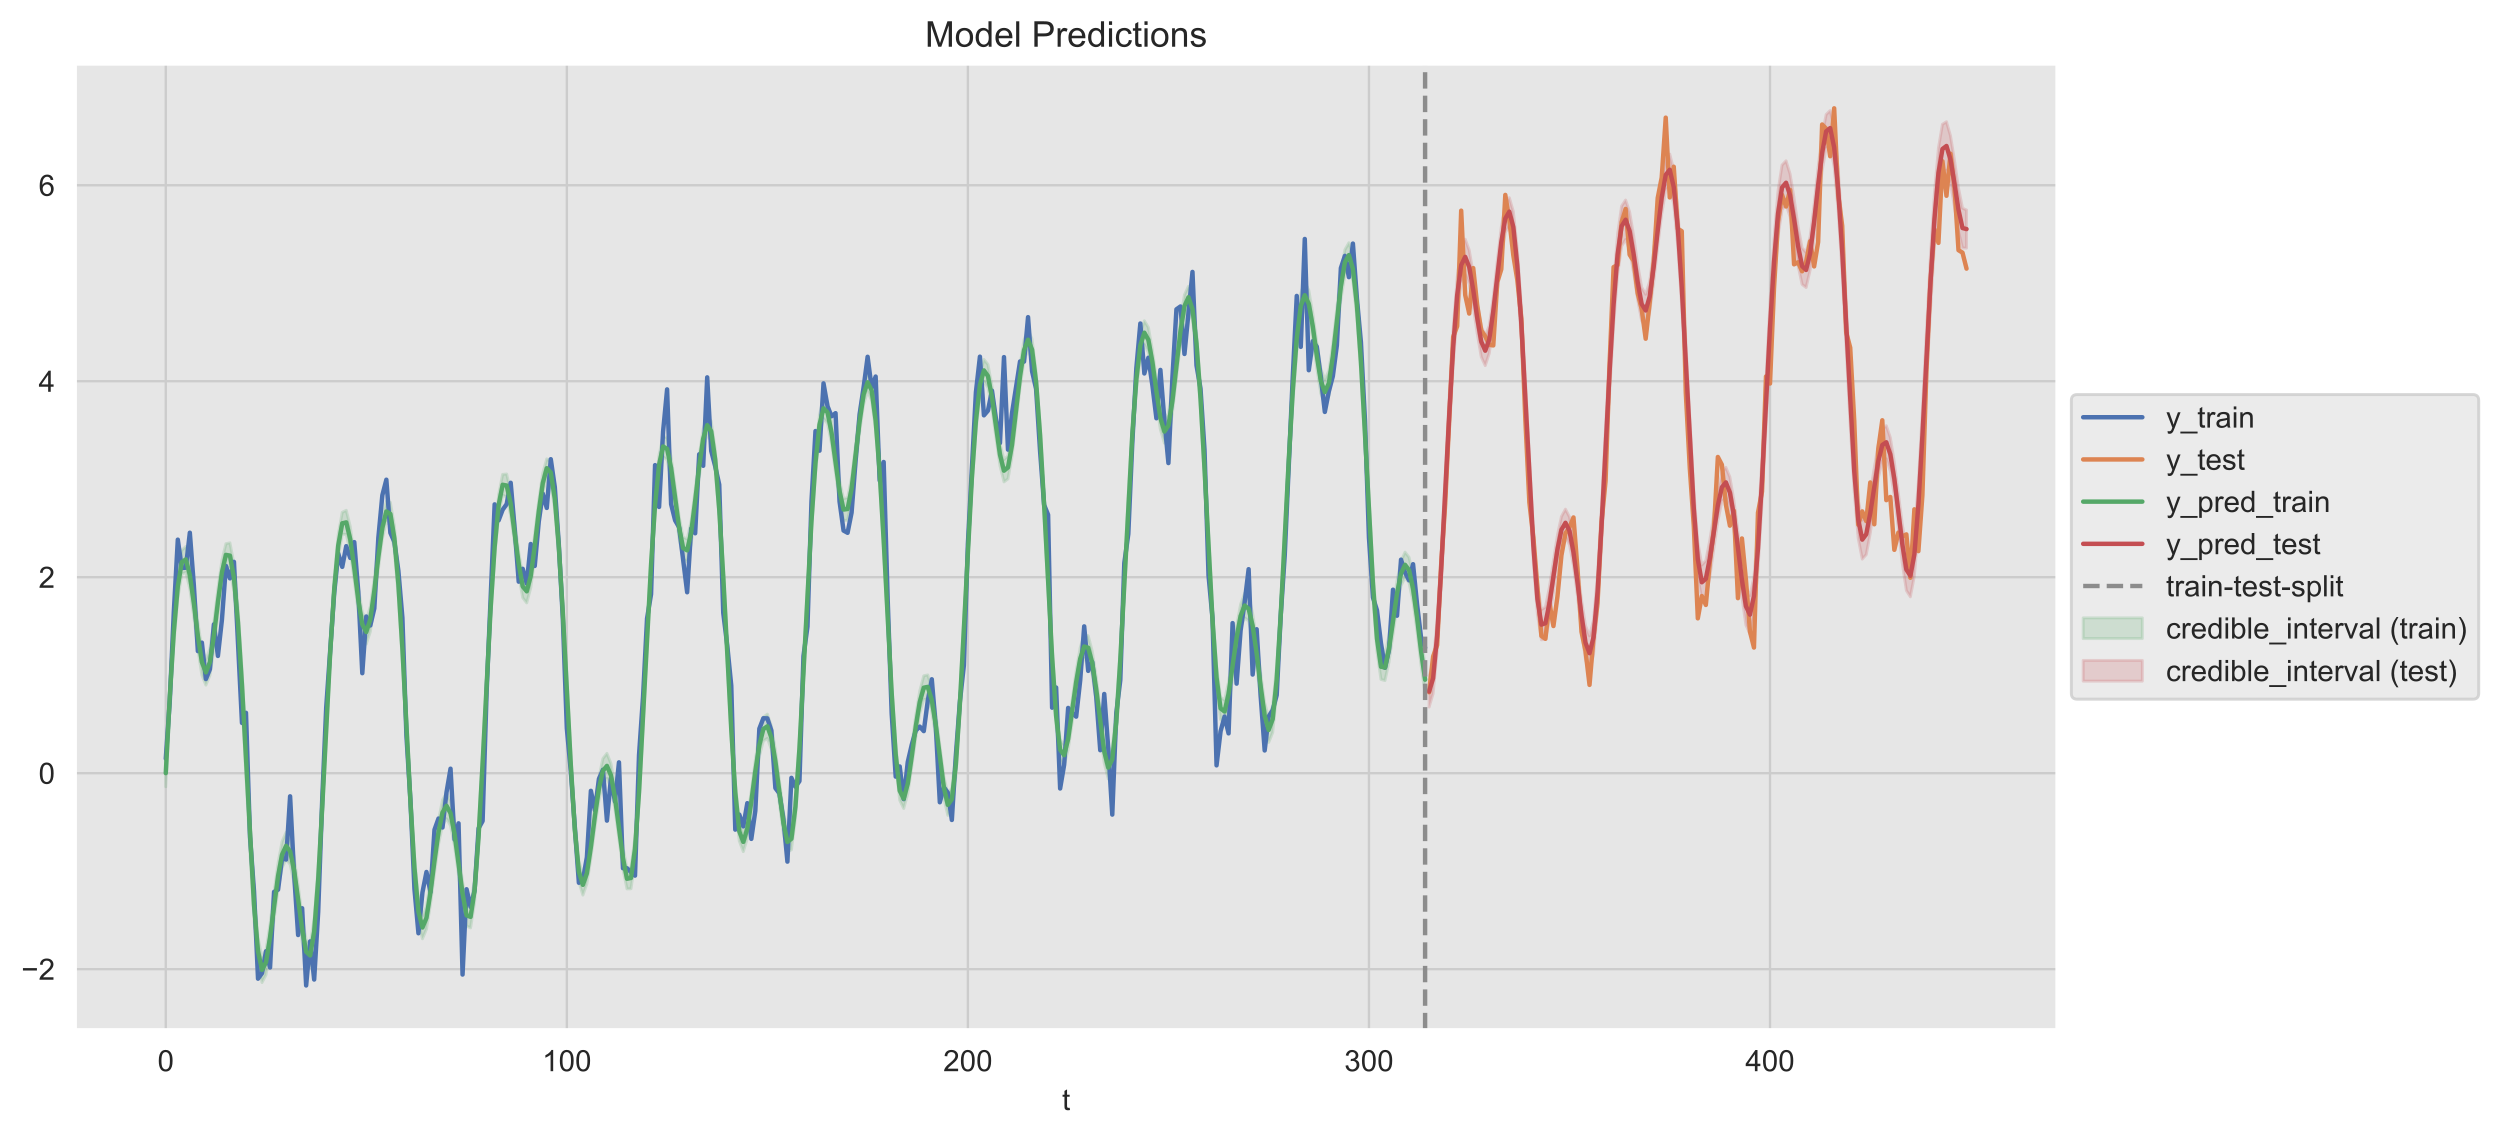 <?xml version="1.0" encoding="utf-8" standalone="no"?>
<!DOCTYPE svg PUBLIC "-//W3C//DTD SVG 1.1//EN"
  "http://www.w3.org/Graphics/SVG/1.1/DTD/svg11.dtd">
<!-- Created with matplotlib (https://matplotlib.org/) -->
<svg height="384.44pt" version="1.1" viewBox="0 0 845.103 384.44" width="845.103pt" xmlns="http://www.w3.org/2000/svg" xmlns:xlink="http://www.w3.org/1999/xlink">
 <defs>
  <style type="text/css">*{stroke-linecap:butt;stroke-linejoin:round;}</style>
 </defs>
 <g id="figure_1">
  <g id="patch_1">
   <path d="M 0 384.44 
L 845.103 384.44 
L 845.103 0 
L 0 0 
z
" style="fill:#ffffff;"/>
  </g>
  <g id="axes_1">
   <g id="patch_2">
    <path d="M 25.602 347.949 
L 695.202 347.949 
L 695.202 21.789 
L 25.602 21.789 
z
" style="fill:#e6e6e6;"/>
   </g>
   <g id="matplotlib.axis_1">
    <g id="xtick_1">
     <g id="line2d_1">
      <path clip-path="url(#p17c284b5ab)" d="M 56.038 347.949 
L 56.038 21.789 
" style="fill:none;stroke:#cccccc;stroke-linecap:round;stroke-width:0.8;"/>
     </g>
     <g id="text_1">
      <!-- 0 -->
      <g style="fill:#262626;" transform="translate(53.257 362.107)scale(0.1 -0.1)">
       <defs>
        <path d="M 4.156 35.297 
Q 4.156 48 6.766 55.734 
Q 9.375 63.484 14.516 67.672 
Q 19.672 71.875 27.484 71.875 
Q 33.25 71.875 37.594 69.547 
Q 41.938 67.234 44.766 62.859 
Q 47.609 58.5 49.219 52.219 
Q 50.828 45.953 50.828 35.297 
Q 50.828 22.703 48.234 14.969 
Q 45.656 7.234 40.5 3 
Q 35.359 -1.219 27.484 -1.219 
Q 17.141 -1.219 11.234 6.203 
Q 4.156 15.141 4.156 35.297 
z
M 13.188 35.297 
Q 13.188 17.672 17.312 11.828 
Q 21.438 6 27.484 6 
Q 33.547 6 37.672 11.859 
Q 41.797 17.719 41.797 35.297 
Q 41.797 52.984 37.672 58.781 
Q 33.547 64.594 27.391 64.594 
Q 21.344 64.594 17.719 59.469 
Q 13.188 52.938 13.188 35.297 
z
" id="ArialMT-48"/>
       </defs>
       <use xlink:href="#ArialMT-48"/>
      </g>
     </g>
    </g>
    <g id="xtick_2">
     <g id="line2d_2">
      <path clip-path="url(#p17c284b5ab)" d="M 191.612 347.949 
L 191.612 21.789 
" style="fill:none;stroke:#cccccc;stroke-linecap:round;stroke-width:0.8;"/>
     </g>
     <g id="text_2">
      <!-- 100 -->
      <g style="fill:#262626;" transform="translate(183.271 362.107)scale(0.1 -0.1)">
       <defs>
        <path d="M 37.25 0 
L 28.469 0 
L 28.469 56 
Q 25.297 52.984 20.141 49.953 
Q 14.984 46.922 10.891 45.406 
L 10.891 53.906 
Q 18.266 57.375 23.781 62.297 
Q 29.297 67.234 31.594 71.875 
L 37.25 71.875 
z
" id="ArialMT-49"/>
       </defs>
       <use xlink:href="#ArialMT-49"/>
       <use x="55.615" xlink:href="#ArialMT-48"/>
       <use x="111.23" xlink:href="#ArialMT-48"/>
      </g>
     </g>
    </g>
    <g id="xtick_3">
     <g id="line2d_3">
      <path clip-path="url(#p17c284b5ab)" d="M 327.186 347.949 
L 327.186 21.789 
" style="fill:none;stroke:#cccccc;stroke-linecap:round;stroke-width:0.8;"/>
     </g>
     <g id="text_3">
      <!-- 200 -->
      <g style="fill:#262626;" transform="translate(318.845 362.107)scale(0.1 -0.1)">
       <defs>
        <path d="M 50.344 8.453 
L 50.344 0 
L 3.031 0 
Q 2.938 3.172 4.047 6.109 
Q 5.859 10.938 9.828 15.625 
Q 13.812 20.312 21.344 26.469 
Q 33.016 36.031 37.109 41.625 
Q 41.219 47.219 41.219 52.203 
Q 41.219 57.422 37.469 61 
Q 33.734 64.594 27.734 64.594 
Q 21.391 64.594 17.578 60.781 
Q 13.766 56.984 13.719 50.25 
L 4.688 51.172 
Q 5.609 61.281 11.656 66.578 
Q 17.719 71.875 27.938 71.875 
Q 38.234 71.875 44.234 66.156 
Q 50.25 60.453 50.25 52 
Q 50.25 47.703 48.484 43.547 
Q 46.734 39.406 42.656 34.812 
Q 38.578 30.219 29.109 22.219 
Q 21.188 15.578 18.938 13.203 
Q 16.703 10.844 15.234 8.453 
z
" id="ArialMT-50"/>
       </defs>
       <use xlink:href="#ArialMT-50"/>
       <use x="55.615" xlink:href="#ArialMT-48"/>
       <use x="111.23" xlink:href="#ArialMT-48"/>
      </g>
     </g>
    </g>
    <g id="xtick_4">
     <g id="line2d_4">
      <path clip-path="url(#p17c284b5ab)" d="M 462.76 347.949 
L 462.76 21.789 
" style="fill:none;stroke:#cccccc;stroke-linecap:round;stroke-width:0.8;"/>
     </g>
     <g id="text_4">
      <!-- 300 -->
      <g style="fill:#262626;" transform="translate(454.419 362.107)scale(0.1 -0.1)">
       <defs>
        <path d="M 4.203 18.891 
L 12.984 20.062 
Q 14.5 12.594 18.141 9.297 
Q 21.781 6 27 6 
Q 33.203 6 37.469 10.297 
Q 41.75 14.594 41.75 20.953 
Q 41.75 27 37.797 30.922 
Q 33.844 34.859 27.734 34.859 
Q 25.25 34.859 21.531 33.891 
L 22.516 41.609 
Q 23.391 41.5 23.922 41.5 
Q 29.547 41.5 34.031 44.422 
Q 38.531 47.359 38.531 53.469 
Q 38.531 58.297 35.25 61.469 
Q 31.984 64.656 26.812 64.656 
Q 21.688 64.656 18.266 61.422 
Q 14.844 58.203 13.875 51.766 
L 5.078 53.328 
Q 6.688 62.156 12.391 67.016 
Q 18.109 71.875 26.609 71.875 
Q 32.469 71.875 37.391 69.359 
Q 42.328 66.844 44.938 62.5 
Q 47.562 58.156 47.562 53.266 
Q 47.562 48.641 45.062 44.828 
Q 42.578 41.016 37.703 38.766 
Q 44.047 37.312 47.562 32.688 
Q 51.078 28.078 51.078 21.141 
Q 51.078 11.766 44.234 5.25 
Q 37.406 -1.266 26.953 -1.266 
Q 17.531 -1.266 11.297 4.344 
Q 5.078 9.969 4.203 18.891 
z
" id="ArialMT-51"/>
       </defs>
       <use xlink:href="#ArialMT-51"/>
       <use x="55.615" xlink:href="#ArialMT-48"/>
       <use x="111.23" xlink:href="#ArialMT-48"/>
      </g>
     </g>
    </g>
    <g id="xtick_5">
     <g id="line2d_5">
      <path clip-path="url(#p17c284b5ab)" d="M 598.334 347.949 
L 598.334 21.789 
" style="fill:none;stroke:#cccccc;stroke-linecap:round;stroke-width:0.8;"/>
     </g>
     <g id="text_5">
      <!-- 400 -->
      <g style="fill:#262626;" transform="translate(589.993 362.107)scale(0.1 -0.1)">
       <defs>
        <path d="M 32.328 0 
L 32.328 17.141 
L 1.266 17.141 
L 1.266 25.203 
L 33.938 71.578 
L 41.109 71.578 
L 41.109 25.203 
L 50.781 25.203 
L 50.781 17.141 
L 41.109 17.141 
L 41.109 0 
z
M 32.328 25.203 
L 32.328 57.469 
L 9.906 25.203 
z
" id="ArialMT-52"/>
       </defs>
       <use xlink:href="#ArialMT-52"/>
       <use x="55.615" xlink:href="#ArialMT-48"/>
       <use x="111.23" xlink:href="#ArialMT-48"/>
      </g>
     </g>
    </g>
    <g id="text_6">
     <!-- t -->
     <g style="fill:#262626;" transform="translate(359.012 375.252)scale(0.1 -0.1)">
      <defs>
       <path d="M 25.781 7.859 
L 27.047 0.094 
Q 23.344 -0.688 20.406 -0.688 
Q 15.625 -0.688 12.984 0.828 
Q 10.359 2.344 9.281 4.812 
Q 8.203 7.281 8.203 15.188 
L 8.203 45.016 
L 1.766 45.016 
L 1.766 51.859 
L 8.203 51.859 
L 8.203 64.703 
L 16.938 69.969 
L 16.938 51.859 
L 25.781 51.859 
L 25.781 45.016 
L 16.938 45.016 
L 16.938 14.703 
Q 16.938 10.938 17.406 9.859 
Q 17.875 8.797 18.922 8.156 
Q 19.969 7.516 21.922 7.516 
Q 23.391 7.516 25.781 7.859 
z
" id="ArialMT-116"/>
      </defs>
      <use xlink:href="#ArialMT-116"/>
     </g>
    </g>
   </g>
   <g id="matplotlib.axis_2">
    <g id="ytick_1">
     <g id="line2d_6">
      <path clip-path="url(#p17c284b5ab)" d="M 25.602 327.619 
L 695.202 327.619 
" style="fill:none;stroke:#cccccc;stroke-linecap:round;stroke-width:0.8;"/>
     </g>
     <g id="text_7">
      <!-- −2 -->
      <g style="fill:#262626;" transform="translate(7.2 331.198)scale(0.1 -0.1)">
       <defs>
        <path d="M 52.828 31.203 
L 5.562 31.203 
L 5.562 39.406 
L 52.828 39.406 
z
" id="ArialMT-8722"/>
       </defs>
       <use xlink:href="#ArialMT-8722"/>
       <use x="58.398" xlink:href="#ArialMT-50"/>
      </g>
     </g>
    </g>
    <g id="ytick_2">
     <g id="line2d_7">
      <path clip-path="url(#p17c284b5ab)" d="M 25.602 261.371 
L 695.202 261.371 
" style="fill:none;stroke:#cccccc;stroke-linecap:round;stroke-width:0.8;"/>
     </g>
     <g id="text_8">
      <!-- 0 -->
      <g style="fill:#262626;" transform="translate(13.041 264.95)scale(0.1 -0.1)">
       <use xlink:href="#ArialMT-48"/>
      </g>
     </g>
    </g>
    <g id="ytick_3">
     <g id="line2d_8">
      <path clip-path="url(#p17c284b5ab)" d="M 25.602 195.123 
L 695.202 195.123 
" style="fill:none;stroke:#cccccc;stroke-linecap:round;stroke-width:0.8;"/>
     </g>
     <g id="text_9">
      <!-- 2 -->
      <g style="fill:#262626;" transform="translate(13.041 198.701)scale(0.1 -0.1)">
       <use xlink:href="#ArialMT-50"/>
      </g>
     </g>
    </g>
    <g id="ytick_4">
     <g id="line2d_9">
      <path clip-path="url(#p17c284b5ab)" d="M 25.602 128.874 
L 695.202 128.874 
" style="fill:none;stroke:#cccccc;stroke-linecap:round;stroke-width:0.8;"/>
     </g>
     <g id="text_10">
      <!-- 4 -->
      <g style="fill:#262626;" transform="translate(13.041 132.453)scale(0.1 -0.1)">
       <use xlink:href="#ArialMT-52"/>
      </g>
     </g>
    </g>
    <g id="ytick_5">
     <g id="line2d_10">
      <path clip-path="url(#p17c284b5ab)" d="M 25.602 62.626 
L 695.202 62.626 
" style="fill:none;stroke:#cccccc;stroke-linecap:round;stroke-width:0.8;"/>
     </g>
     <g id="text_11">
      <!-- 6 -->
      <g style="fill:#262626;" transform="translate(13.041 66.205)scale(0.1 -0.1)">
       <defs>
        <path d="M 49.75 54.047 
L 41.016 53.375 
Q 39.844 58.547 37.703 60.891 
Q 34.125 64.656 28.906 64.656 
Q 24.703 64.656 21.531 62.312 
Q 17.391 59.281 14.984 53.469 
Q 12.594 47.656 12.5 36.922 
Q 15.672 41.75 20.266 44.094 
Q 24.859 46.438 29.891 46.438 
Q 38.672 46.438 44.844 39.969 
Q 51.031 33.5 51.031 23.25 
Q 51.031 16.5 48.125 10.719 
Q 45.219 4.938 40.141 1.859 
Q 35.062 -1.219 28.609 -1.219 
Q 17.625 -1.219 10.688 6.859 
Q 3.766 14.938 3.766 33.5 
Q 3.766 54.25 11.422 63.672 
Q 18.109 71.875 29.438 71.875 
Q 37.891 71.875 43.281 67.141 
Q 48.688 62.406 49.75 54.047 
z
M 13.875 23.188 
Q 13.875 18.656 15.797 14.5 
Q 17.719 10.359 21.188 8.172 
Q 24.656 6 28.469 6 
Q 34.031 6 38.031 10.484 
Q 42.047 14.984 42.047 22.703 
Q 42.047 30.125 38.078 34.391 
Q 34.125 38.672 28.125 38.672 
Q 22.172 38.672 18.016 34.391 
Q 13.875 30.125 13.875 23.188 
z
" id="ArialMT-54"/>
       </defs>
       <use xlink:href="#ArialMT-54"/>
      </g>
     </g>
    </g>
   </g>
   <g id="PolyCollection_1">
    <defs>
     <path d="M 56.038 -127.712 
L 56.038 -118.485 
L 57.394 -144.512 
L 58.749 -166.508 
L 60.105 -182.144 
L 61.461 -190.406 
L 62.817 -190.957 
L 64.172 -185.369 
L 65.528 -175.79 
L 66.884 -164.89 
L 68.24 -156.179 
L 69.595 -152.844 
L 70.951 -156.107 
L 72.307 -164.931 
L 73.663 -176.296 
L 75.018 -186.816 
L 76.374 -193.074 
L 77.73 -192.305 
L 79.086 -184.189 
L 80.441 -168.828 
L 81.797 -147.316 
L 83.153 -122.028 
L 84.508 -96.117 
L 85.864 -73.601 
L 87.22 -58.325 
L 88.576 -52.308 
L 89.931 -54.918 
L 91.287 -63.067 
L 92.643 -73.641 
L 93.999 -83.88 
L 95.354 -91.098 
L 96.71 -93.925 
L 98.066 -92.227 
L 99.422 -85.89 
L 100.777 -76.235 
L 102.133 -66.034 
L 103.489 -58.719 
L 104.845 -57.519 
L 106.2 -65.175 
L 107.556 -82.716 
L 108.912 -107.255 
L 110.268 -134.374 
L 111.623 -160.029 
L 112.979 -181.394 
L 114.335 -196.273 
L 115.69 -203.823 
L 117.046 -203.77 
L 118.402 -197.846 
L 119.758 -188.194 
L 121.113 -177.436 
L 122.469 -169.289 
L 123.825 -166.728 
L 125.181 -170.877 
L 126.536 -180.351 
L 127.892 -191.99 
L 129.248 -202.349 
L 130.604 -208.154 
L 131.959 -206.798 
L 133.315 -198.174 
L 134.671 -182.323 
L 136.027 -160.396 
L 137.382 -134.883 
L 138.738 -108.995 
L 140.094 -86.887 
L 141.45 -72.301 
L 142.805 -67.091 
L 144.161 -70.327 
L 145.517 -78.727 
L 146.873 -89.201 
L 148.228 -98.978 
L 149.584 -105.52 
L 150.94 -107.683 
L 152.295 -105.339 
L 153.651 -98.468 
L 155.007 -88.526 
L 156.363 -78.367 
L 157.718 -71.37 
L 159.074 -70.785 
L 160.43 -79.383 
L 161.786 -97.856 
L 163.141 -122.907 
L 164.497 -150.045 
L 165.853 -175.312 
L 167.209 -196.035 
L 168.564 -210.23 
L 169.92 -217.048 
L 171.276 -216.439 
L 172.632 -210.197 
L 173.987 -200.469 
L 175.343 -189.955 
L 176.699 -182.355 
L 178.055 -180.635 
L 179.41 -185.687 
L 180.766 -195.76 
L 182.122 -207.568 
L 183.477 -217.708 
L 184.833 -223.021 
L 186.189 -221.099 
L 187.545 -211.996 
L 188.9 -195.641 
L 190.256 -173.338 
L 191.612 -147.569 
L 192.968 -121.739 
L 194.323 -100.111 
L 195.679 -86.271 
L 197.035 -81.857 
L 198.391 -85.671 
L 199.746 -94.318 
L 201.102 -104.632 
L 202.458 -113.947 
L 203.814 -119.792 
L 205.169 -121.3 
L 206.525 -118.314 
L 207.881 -110.912 
L 209.237 -100.685 
L 210.592 -90.548 
L 211.948 -83.956 
L 213.304 -84 
L 214.66 -93.555 
L 216.015 -112.884 
L 217.371 -138.333 
L 218.727 -165.429 
L 220.082 -190.32 
L 221.438 -210.439 
L 222.794 -223.959 
L 224.15 -230.082 
L 225.505 -228.933 
L 226.861 -222.413 
L 228.217 -212.607 
L 229.573 -202.365 
L 230.928 -195.443 
L 232.284 -194.58 
L 233.64 -200.507 
L 234.996 -211.113 
L 236.351 -222.991 
L 237.707 -232.86 
L 239.063 -237.673 
L 240.419 -235.215 
L 241.774 -225.585 
L 243.13 -208.739 
L 244.486 -185.982 
L 245.842 -159.993 
L 247.197 -134.273 
L 248.553 -113.182 
L 249.909 -100.144 
L 251.264 -96.554 
L 252.62 -100.924 
L 253.976 -109.748 
L 255.332 -119.888 
L 256.687 -128.748 
L 258.043 -133.95 
L 259.399 -134.816 
L 260.755 -131.158 
L 262.11 -123.217 
L 263.466 -112.71 
L 264.822 -102.639 
L 266.178 -96.411 
L 267.533 -97.193 
L 268.889 -107.74 
L 270.245 -127.773 
L 271.601 -153.521 
L 272.956 -180.488 
L 274.312 -205.023 
L 275.668 -224.573 
L 277.024 -237.468 
L 278.379 -242.925 
L 279.735 -241.253 
L 281.091 -234.45 
L 282.447 -224.619 
L 283.802 -214.706 
L 285.158 -208.483 
L 286.514 -208.543 
L 287.869 -215.321 
L 289.225 -226.372 
L 290.581 -238.261 
L 291.937 -247.787 
L 293.292 -252.063 
L 294.648 -249.062 
L 296.004 -238.924 
L 297.36 -221.483 
L 298.715 -198.307 
L 300.071 -172.072 
L 301.427 -146.545 
L 302.783 -126.114 
L 304.138 -113.917 
L 305.494 -111.142 
L 306.85 -116.032 
L 308.206 -125.04 
L 309.561 -135.015 
L 310.917 -143.411 
L 312.273 -147.956 
L 313.629 -148.203 
L 314.984 -143.863 
L 316.34 -135.353 
L 317.696 -124.576 
L 319.051 -114.593 
L 320.407 -108.806 
L 321.763 -110.38 
L 323.119 -121.858 
L 324.474 -142.506 
L 325.83 -168.396 
L 327.186 -195.213 
L 328.542 -219.436 
L 329.897 -238.482 
L 331.253 -250.776 
L 332.609 -255.522 
L 333.965 -253.382 
L 335.32 -246.307 
L 336.676 -236.488 
L 338.032 -226.993 
L 339.388 -221.54 
L 340.743 -222.547 
L 342.099 -230.113 
L 343.455 -241.52 
L 344.811 -253.353 
L 346.166 -262.514 
L 347.522 -266.233 
L 348.878 -262.68 
L 350.234 -251.917 
L 351.589 -233.87 
L 352.945 -210.225 
L 354.301 -183.824 
L 355.656 -158.557 
L 357.012 -138.872 
L 358.368 -127.598 
L 359.724 -125.648 
L 361.079 -131.001 
L 362.435 -140.141 
L 363.791 -149.953 
L 365.147 -157.907 
L 366.502 -161.85 
L 367.858 -161.433 
L 369.214 -156.389 
L 370.57 -147.333 
L 371.925 -136.306 
L 373.281 -126.437 
L 374.637 -121.127 
L 375.993 -123.568 
L 377.348 -135.958 
L 378.704 -157.08 
L 380.06 -183.032 
L 381.416 -209.706 
L 382.771 -233.598 
L 384.127 -252.171 
L 385.483 -263.854 
L 386.838 -267.934 
L 388.194 -265.323 
L 389.55 -258.003 
L 390.906 -248.221 
L 392.261 -239.213 
L 393.617 -234.612 
L 394.973 -236.553 
L 396.329 -244.843 
L 397.684 -256.571 
L 399.04 -268.302 
L 400.396 -277.076 
L 401.752 -280.221 
L 403.107 -276.068 
L 404.463 -264.607 
L 405.819 -245.892 
L 407.175 -221.81 
L 408.53 -195.288 
L 409.886 -170.411 
L 411.242 -151.509 
L 412.598 -141.196 
L 413.953 -140.028 
L 415.309 -145.853 
L 416.665 -155.109 
L 418.021 -164.762 
L 419.376 -172.257 
L 420.732 -175.598 
L 422.088 -174.523 
L 423.443 -168.765 
L 424.799 -159.168 
L 426.155 -147.937 
L 427.511 -138.205 
L 428.866 -133.483 
L 430.222 -136.784 
L 431.578 -150.002 
L 432.934 -171.534 
L 434.289 -197.528 
L 435.645 -224.025 
L 437.001 -247.601 
L 438.357 -265.686 
L 439.712 -276.726 
L 441.068 -280.185 
L 442.424 -277.105 
L 443.78 -269.559 
L 445.135 -259.907 
L 446.491 -251.436 
L 447.847 -247.723 
L 449.203 -250.593 
L 450.558 -259.556 
L 451.914 -271.524 
L 453.27 -283.098 
L 454.625 -291.499 
L 455.981 -294.029 
L 457.337 -289.261 
L 458.693 -277.04 
L 460.048 -257.656 
L 461.404 -233.137 
L 462.76 -206.583 
L 464.116 -182.174 
L 465.471 -164.144 
L 466.827 -154.759 
L 468.183 -154.38 
L 469.539 -160.62 
L 470.894 -169.97 
L 472.25 -179.432 
L 473.606 -186.462 
L 474.962 -189.211 
L 476.317 -187.431 
L 477.673 -180.963 
L 479.029 -170.876 
L 480.385 -159.435 
L 481.74 -149.972 
L 481.74 -159.397 
L 481.74 -159.397 
L 480.385 -169.218 
L 479.029 -180.36 
L 477.673 -189.911 
L 476.317 -196.054 
L 474.962 -197.798 
L 473.606 -194.758 
L 472.25 -188.148 
L 470.894 -179.148 
L 469.539 -169.697 
L 468.183 -163.15 
L 466.827 -163.361 
L 465.471 -173.009 
L 464.116 -192.049 
L 462.76 -216.774 
L 461.404 -242.977 
L 460.048 -266.876 
L 458.693 -285.688 
L 457.337 -297.851 
L 455.981 -302.377 
L 454.625 -300.017 
L 453.27 -292.151 
L 451.914 -280.512 
L 450.558 -268.266 
L 449.203 -259.174 
L 447.847 -256.092 
L 446.491 -259.924 
L 445.135 -268.535 
L 443.78 -278.516 
L 442.424 -286.351 
L 441.068 -289.094 
L 439.712 -285.316 
L 438.357 -274.543 
L 437.001 -256.802 
L 435.645 -233.561 
L 434.289 -207.286 
L 432.934 -181.264 
L 431.578 -159.604 
L 430.222 -145.913 
L 428.866 -141.91 
L 427.511 -146.834 
L 426.155 -156.871 
L 424.799 -167.931 
L 423.443 -177.116 
L 422.088 -182.769 
L 420.732 -183.88 
L 419.376 -180.135 
L 418.021 -172.933 
L 416.665 -163.479 
L 415.309 -153.949 
L 413.953 -147.788 
L 412.598 -148.769 
L 411.242 -159.338 
L 409.886 -178.997 
L 408.53 -204.009 
L 407.175 -230.148 
L 405.819 -253.81 
L 404.463 -272.197 
L 403.107 -283.827 
L 401.752 -287.676 
L 400.396 -284.796 
L 399.04 -276.582 
L 397.684 -264.943 
L 396.329 -253.023 
L 394.973 -244.674 
L 393.617 -242.517 
L 392.261 -247.131 
L 390.906 -256.186 
L 389.55 -266.225 
L 388.194 -273.778 
L 386.838 -276.011 
L 385.483 -271.601 
L 384.127 -260.125 
L 382.771 -241.671 
L 381.416 -217.868 
L 380.06 -191.392 
L 378.704 -165.667 
L 377.348 -144.743 
L 375.993 -131.944 
L 374.637 -128.831 
L 373.281 -134.374 
L 371.925 -144.663 
L 370.57 -155.554 
L 369.214 -164.39 
L 367.858 -169.53 
L 366.502 -169.943 
L 365.147 -165.502 
L 363.791 -157.739 
L 362.435 -147.899 
L 361.079 -138.348 
L 359.724 -132.633 
L 358.368 -134.439 
L 357.012 -145.872 
L 355.656 -166.165 
L 354.301 -191.406 
L 352.945 -217.551 
L 351.589 -240.887 
L 350.234 -258.802 
L 348.878 -269.836 
L 347.522 -272.982 
L 346.166 -269.611 
L 344.811 -261.107 
L 343.455 -249.478 
L 342.099 -237.961 
L 340.743 -230.343 
L 339.388 -229.115 
L 338.032 -234.494 
L 336.676 -243.959 
L 335.32 -254.037 
L 333.965 -261.252 
L 332.609 -262.933 
L 331.253 -257.923 
L 329.897 -245.742 
L 328.542 -226.578 
L 327.186 -202.274 
L 325.83 -175.645 
L 324.474 -150.251 
L 323.119 -130.099 
L 321.763 -118.173 
L 320.407 -115.929 
L 319.051 -122.097 
L 317.696 -132.53 
L 316.34 -143.239 
L 314.984 -151.675 
L 313.629 -156.285 
L 312.273 -155.999 
L 310.917 -150.894 
L 309.561 -142.608 
L 308.206 -132.422 
L 306.85 -122.932 
L 305.494 -117.745 
L 304.138 -120.397 
L 302.783 -132.727 
L 301.427 -153.626 
L 300.071 -179.14 
L 298.715 -205.201 
L 297.36 -228.219 
L 296.004 -245.595 
L 294.648 -255.927 
L 293.292 -258.349 
L 291.937 -254.483 
L 290.581 -245.744 
L 289.225 -234.148 
L 287.869 -223.065 
L 286.514 -216.211 
L 285.158 -215.893 
L 283.802 -222.05 
L 282.447 -231.916 
L 281.091 -241.97 
L 279.735 -248.83 
L 278.379 -249.909 
L 277.024 -244.323 
L 275.668 -231.411 
L 274.312 -211.619 
L 272.956 -186.85 
L 271.601 -160.12 
L 270.245 -135.128 
L 268.889 -115.676 
L 267.533 -104.626 
L 266.178 -103.251 
L 264.822 -109.989 
L 263.466 -120.534 
L 262.11 -131.017 
L 260.755 -139.016 
L 259.399 -143.032 
L 258.043 -142.023 
L 256.687 -136.32 
L 255.332 -127.563 
L 253.976 -117.145 
L 252.62 -107.717 
L 251.264 -103.13 
L 249.909 -106.686 
L 248.553 -119.973 
L 247.197 -141.451 
L 245.842 -167.213 
L 244.486 -193.189 
L 243.13 -215.767 
L 241.774 -232.547 
L 240.419 -242.069 
L 239.063 -243.771 
L 237.707 -239.452 
L 236.351 -230.478 
L 234.996 -218.986 
L 233.64 -208.348 
L 232.284 -202.237 
L 230.928 -202.865 
L 229.573 -209.809 
L 228.217 -220.037 
L 226.861 -230.06 
L 225.505 -236.472 
L 224.15 -236.958 
L 222.794 -230.75 
L 221.438 -217.163 
L 220.082 -196.806 
L 218.727 -171.681 
L 217.371 -144.956 
L 216.015 -120.283 
L 214.66 -101.497 
L 213.304 -91.301 
L 211.948 -90.807 
L 210.592 -98.104 
L 209.237 -108.681 
L 207.881 -118.843 
L 206.525 -126.366 
L 205.169 -129.77 
L 203.814 -128.022 
L 202.458 -121.757 
L 201.102 -112.589 
L 199.746 -101.988 
L 198.391 -92.758 
L 197.035 -88.801 
L 195.679 -93.296 
L 194.323 -107.513 
L 192.968 -129.618 
L 191.612 -155.618 
L 190.256 -181.433 
L 188.9 -203.548 
L 187.545 -219.618 
L 186.189 -228.327 
L 184.833 -229.311 
L 183.477 -224.537 
L 182.122 -215.354 
L 180.766 -203.973 
L 179.41 -193.767 
L 178.055 -188.463 
L 176.699 -190.064 
L 175.343 -197.745 
L 173.987 -208.329 
L 172.632 -218.226 
L 171.276 -224.2 
L 169.92 -224.086 
L 168.564 -217.266 
L 167.209 -203.034 
L 165.853 -182.208 
L 164.497 -156.796 
L 163.141 -130.057 
L 161.786 -105.705 
L 160.43 -87.56 
L 159.074 -78.224 
L 157.718 -78.631 
L 156.363 -86.365 
L 155.007 -96.917 
L 153.651 -106.748 
L 152.295 -113.709 
L 150.94 -116.435 
L 149.584 -114.015 
L 148.228 -107.246 
L 146.873 -97.71 
L 145.517 -86.992 
L 144.161 -77.987 
L 142.805 -74.724 
L 141.45 -80.206 
L 140.094 -95.379 
L 138.738 -118.096 
L 137.382 -144.278 
L 136.027 -169.885 
L 134.671 -191.422 
L 133.315 -206.759 
L 131.959 -214.612 
L 130.604 -214.946 
L 129.248 -209.74 
L 127.892 -200.369 
L 126.536 -189.071 
L 125.181 -179.358 
L 123.825 -174.87 
L 122.469 -177.458 
L 121.113 -185.886 
L 119.758 -196.737 
L 118.402 -206.474 
L 117.046 -211.939 
L 115.69 -211.253 
L 114.335 -203.819 
L 112.979 -188.979 
L 111.623 -167.766 
L 110.268 -142.158 
L 108.912 -115.44 
L 107.556 -91.37 
L 106.2 -73.85 
L 104.845 -65.396 
L 103.489 -66.693 
L 102.133 -74.811 
L 100.777 -85.242 
L 99.422 -94.643 
L 98.066 -101.055 
L 96.71 -103.101 
L 95.354 -99.989 
L 93.999 -92.739 
L 92.643 -82.907 
L 91.287 -72.084 
L 89.931 -63.406 
L 88.576 -60.87 
L 87.22 -67.376 
L 85.864 -83.51 
L 84.508 -106.775 
L 83.153 -133.081 
L 81.797 -158.391 
L 80.441 -179.331 
L 79.086 -193.896 
L 77.73 -200.934 
L 76.374 -200.658 
L 75.018 -195.046 
L 73.663 -185.488 
L 72.307 -174.285 
L 70.951 -165.084 
L 69.595 -161.478 
L 68.24 -165.078 
L 66.884 -174.188 
L 65.528 -185.275 
L 64.172 -194.775 
L 62.817 -199.705 
L 61.461 -198.449 
L 60.105 -190.397 
L 58.749 -175.05 
L 57.394 -153.466 
L 56.038 -127.712 
z
" id="m5f82c51983" style="stroke:#55a868;stroke-opacity:0.2;"/>
    </defs>
    <g clip-path="url(#p17c284b5ab)">
     <use style="fill:#55a868;fill-opacity:0.2;stroke:#55a868;stroke-opacity:0.2;" x="0" xlink:href="#m5f82c51983" y="384.44"/>
    </g>
   </g>
   <g id="PolyCollection_2">
    <defs>
     <path d="M 483.096 -155.953 
L 483.096 -145.426 
L 484.452 -149.96 
L 485.808 -164.161 
L 487.163 -185.847 
L 488.519 -211.453 
L 489.875 -237.269 
L 491.23 -260.758 
L 492.586 -278.614 
L 493.942 -288.744 
L 495.298 -291.616 
L 496.653 -288.438 
L 498.009 -280.937 
L 499.365 -271.653 
L 500.721 -263.802 
L 502.076 -260.845 
L 503.432 -265 
L 504.788 -274.537 
L 506.144 -286.227 
L 507.499 -297.463 
L 508.855 -305.803 
L 510.211 -308.169 
L 511.567 -302.432 
L 512.922 -289.13 
L 514.278 -269.168 
L 515.634 -244.4 
L 516.99 -218.118 
L 518.345 -194.361 
L 519.701 -176.837 
L 521.057 -168.154 
L 522.412 -168.359 
L 523.768 -174.823 
L 525.124 -184.38 
L 526.48 -193.836 
L 527.835 -200.91 
L 529.191 -203.103 
L 530.547 -200.232 
L 531.903 -193.213 
L 533.258 -182.947 
L 534.614 -171.212 
L 535.97 -161.414 
L 537.326 -157.77 
L 538.681 -163.185 
L 540.037 -178.093 
L 541.393 -200.081 
L 542.749 -225.654 
L 544.104 -251.365 
L 545.46 -274.464 
L 546.816 -291.69 
L 548.172 -301.176 
L 549.527 -303.498 
L 550.883 -299.861 
L 552.239 -292.176 
L 553.595 -283.133 
L 554.95 -276.005 
L 556.306 -274.015 
L 557.662 -279.034 
L 559.017 -289.084 
L 560.373 -300.974 
L 561.729 -312.158 
L 563.085 -320.118 
L 564.44 -321.773 
L 565.796 -315.287 
L 567.152 -301.236 
L 568.508 -280.637 
L 569.863 -255.536 
L 571.219 -229.411 
L 572.575 -206.236 
L 573.931 -189.584 
L 575.286 -181.787 
L 576.642 -182.645 
L 577.998 -189.502 
L 579.354 -199.101 
L 580.709 -208.364 
L 582.065 -214.859 
L 583.421 -216.294 
L 584.777 -212.723 
L 586.132 -205.13 
L 587.488 -194.39 
L 588.844 -182.528 
L 590.199 -173.106 
L 591.555 -170.207 
L 592.911 -176.463 
L 594.267 -192.017 
L 595.622 -214.266 
L 596.978 -239.802 
L 598.334 -265.338 
L 599.69 -288.081 
L 601.045 -304.665 
L 602.401 -313.492 
L 603.757 -315.244 
L 605.113 -311.186 
L 606.468 -303.355 
L 607.824 -294.633 
L 609.18 -288.293 
L 610.536 -287.243 
L 611.891 -293.106 
L 613.247 -303.624 
L 614.603 -315.684 
L 615.959 -326.768 
L 617.314 -334.329 
L 618.67 -335.219 
L 620.026 -327.98 
L 621.382 -313.207 
L 622.737 -291.972 
L 624.093 -266.604 
L 625.449 -240.718 
L 626.804 -218.168 
L 628.16 -202.358 
L 629.516 -195.451 
L 630.872 -196.948 
L 632.227 -204.152 
L 633.583 -213.771 
L 634.939 -222.815 
L 636.295 -228.685 
L 637.65 -229.336 
L 639.006 -225.13 
L 640.362 -216.9 
L 641.718 -205.723 
L 643.073 -193.842 
L 644.429 -184.822 
L 645.785 -182.701 
L 647.141 -189.787 
L 648.496 -205.946 
L 649.852 -228.443 
L 651.208 -253.921 
L 652.564 -279.29 
L 653.919 -301.606 
L 655.275 -317.542 
L 656.631 -325.701 
L 657.986 -326.894 
L 659.342 -322.444 
L 660.698 -314.529 
L 662.054 -306.178 
L 663.409 -300.63 
L 664.765 -300.56 
L 664.765 -313.449 
L 664.765 -313.449 
L 663.409 -314.082 
L 662.054 -320.848 
L 660.698 -330.227 
L 659.342 -338.559 
L 657.986 -343.29 
L 656.631 -342.445 
L 655.275 -334.413 
L 653.919 -319.14 
L 652.564 -297.835 
L 651.208 -272.363 
L 649.852 -245.817 
L 648.496 -221.656 
L 647.141 -204.309 
L 645.785 -196.907 
L 644.429 -198.968 
L 643.073 -207.01 
L 641.718 -217.64 
L 640.362 -228.195 
L 639.006 -236.539 
L 637.65 -240.531 
L 636.295 -239.354 
L 634.939 -234.153 
L 633.583 -226.316 
L 632.227 -217.821 
L 630.872 -210.748 
L 629.516 -208.611 
L 628.16 -215.414 
L 626.804 -232.239 
L 625.449 -256.249 
L 624.093 -282.585 
L 622.737 -307.091 
L 621.382 -327.309 
L 620.026 -341.152 
L 618.67 -347.068 
L 617.314 -345.732 
L 615.959 -338.821 
L 614.603 -327.889 
L 613.247 -315.26 
L 611.891 -304.447 
L 610.536 -299.131 
L 609.18 -300.643 
L 607.824 -307.923 
L 606.468 -317.454 
L 605.113 -325.665 
L 603.757 -330.075 
L 602.401 -328.65 
L 601.045 -319.886 
L 599.69 -303.911 
L 598.334 -282.007 
L 596.978 -256.164 
L 595.622 -229.637 
L 594.267 -205.961 
L 592.911 -189.508 
L 591.555 -183.119 
L 590.199 -185.898 
L 588.844 -194.271 
L 587.488 -204.869 
L 586.132 -215.224 
L 584.777 -223.141 
L 583.421 -226.453 
L 582.065 -224.617 
L 580.709 -218.874 
L 579.354 -210.583 
L 577.998 -201.875 
L 576.642 -194.919 
L 575.286 -193.434 
L 573.931 -201.17 
L 572.575 -218.835 
L 571.219 -243.188 
L 569.863 -269.481 
L 568.508 -293.811 
L 567.152 -313.733 
L 565.796 -327.076 
L 564.44 -332.348 
L 563.085 -330.548 
L 561.729 -323.221 
L 560.373 -312.071 
L 559.017 -299.559 
L 557.662 -289.336 
L 556.306 -284.961 
L 554.95 -287.324 
L 553.595 -295.068 
L 552.239 -304.708 
L 550.883 -312.783 
L 549.527 -316.819 
L 548.172 -314.802 
L 546.816 -305.301 
L 545.46 -288.655 
L 544.104 -266.123 
L 542.749 -239.967 
L 541.393 -213.547 
L 540.037 -190.375 
L 538.681 -174.858 
L 537.326 -169.481 
L 535.97 -172.925 
L 534.614 -181.561 
L 533.258 -192.161 
L 531.903 -202.289 
L 530.547 -209.702 
L 529.191 -212.32 
L 527.835 -209.85 
L 526.48 -203.577 
L 525.124 -194.835 
L 523.768 -185.977 
L 522.412 -179.192 
L 521.057 -178.414 
L 519.701 -187.137 
L 518.345 -205.524 
L 516.99 -230.191 
L 515.634 -256.423 
L 514.278 -280.549 
L 512.922 -300.175 
L 511.567 -312.98 
L 510.211 -317.615 
L 508.855 -315.346 
L 507.499 -307.616 
L 506.144 -296.291 
L 504.788 -283.949 
L 503.432 -274.375 
L 502.076 -270.93 
L 500.721 -274.123 
L 499.365 -282.266 
L 498.009 -292.006 
L 496.653 -299.918 
L 495.298 -303.579 
L 493.942 -300.927 
L 492.586 -290.676 
L 491.23 -273.342 
L 489.875 -250.272 
L 488.519 -223.786 
L 487.163 -197.559 
L 485.808 -174.962 
L 484.452 -160.384 
L 483.096 -155.953 
z
" id="m6718037841" style="stroke:#c44e52;stroke-opacity:0.2;"/>
    </defs>
    <g clip-path="url(#p17c284b5ab)">
     <use style="fill:#c44e52;fill-opacity:0.2;stroke:#c44e52;stroke-opacity:0.2;" x="0" xlink:href="#m6718037841" y="384.44"/>
    </g>
   </g>
   <g id="line2d_11">
    <path clip-path="url(#p17c284b5ab)" d="M 56.038 256.435 
L 57.394 236.977 
L 58.749 206.956 
L 60.105 182.432 
L 61.461 191.979 
L 62.817 191.913 
L 64.172 180.082 
L 65.528 197.85 
L 66.884 220.102 
L 68.24 217.237 
L 69.595 229.537 
L 70.951 226.239 
L 72.307 211.074 
L 73.663 221.729 
L 75.018 209.523 
L 76.374 191.312 
L 77.73 195.505 
L 79.086 189.935 
L 81.797 244.376 
L 83.153 240.964 
L 84.508 282.787 
L 85.864 301.179 
L 87.22 330.831 
L 88.576 328.971 
L 89.931 321.553 
L 91.287 327.056 
L 92.643 301.499 
L 93.999 300.725 
L 95.354 290.085 
L 96.71 290.558 
L 98.066 269.185 
L 99.422 295.468 
L 100.777 316.075 
L 102.133 307.023 
L 103.489 333.124 
L 104.845 318.22 
L 106.2 331.123 
L 107.556 308.351 
L 108.912 270.523 
L 110.268 239.219 
L 112.979 200.406 
L 114.335 187.106 
L 115.69 191.62 
L 117.046 184.629 
L 118.402 188.605 
L 119.758 183.259 
L 121.113 200.008 
L 122.469 227.561 
L 123.825 208.406 
L 125.181 211.427 
L 126.536 205.656 
L 127.892 181.834 
L 129.248 167.42 
L 130.604 162.16 
L 131.959 180.11 
L 133.315 183.193 
L 134.671 192.993 
L 136.027 208.823 
L 137.382 248.603 
L 138.738 270.497 
L 140.094 300.45 
L 141.45 315.477 
L 142.805 301.677 
L 144.161 294.764 
L 145.517 301.572 
L 146.873 280.481 
L 148.228 276.702 
L 149.584 279.718 
L 150.94 267.83 
L 152.295 259.851 
L 153.651 283.76 
L 155.007 278.324 
L 156.363 329.435 
L 157.718 300.607 
L 159.074 306.565 
L 160.43 301.023 
L 161.786 279.987 
L 163.141 277.54 
L 164.497 233.929 
L 167.209 170.496 
L 168.564 175.885 
L 169.92 172.307 
L 171.276 170.4 
L 172.632 163.203 
L 173.987 178.768 
L 175.343 196.625 
L 176.699 192.286 
L 178.055 197.283 
L 179.41 183.9 
L 180.766 191.316 
L 182.122 176.358 
L 183.477 166.871 
L 184.833 171.704 
L 186.189 155.231 
L 187.545 164.661 
L 188.9 184.016 
L 190.256 209.053 
L 191.612 246.215 
L 192.968 260.902 
L 195.679 298.405 
L 197.035 297.476 
L 198.391 289.765 
L 199.746 267.334 
L 201.102 273.957 
L 202.458 263.323 
L 203.814 260.238 
L 205.169 277.405 
L 206.525 263.004 
L 207.881 270.914 
L 209.237 257.708 
L 210.592 293.489 
L 211.948 293.504 
L 213.304 294.837 
L 214.66 295.996 
L 216.015 255.233 
L 217.371 235.6 
L 218.727 209.082 
L 220.082 200.876 
L 221.438 157.232 
L 222.794 171.361 
L 224.15 145.853 
L 225.505 131.632 
L 226.861 170.43 
L 228.217 175.915 
L 229.573 178.259 
L 232.284 200.205 
L 233.64 178.708 
L 234.996 180.27 
L 236.351 153.582 
L 237.707 157.452 
L 239.063 127.563 
L 240.419 152.431 
L 241.774 157.661 
L 243.13 163.82 
L 244.486 207.184 
L 245.842 218.189 
L 247.197 231.762 
L 248.553 280.452 
L 249.909 275.366 
L 251.264 279.345 
L 252.62 271.504 
L 253.976 283.576 
L 255.332 274.072 
L 256.687 246.333 
L 258.043 242.807 
L 259.399 242.838 
L 260.755 246.965 
L 262.11 266.413 
L 263.466 268.193 
L 264.822 276.809 
L 266.178 291.266 
L 267.533 262.941 
L 268.889 265.934 
L 270.245 264.065 
L 271.601 221.806 
L 272.956 211.836 
L 274.312 169.511 
L 275.668 145.713 
L 277.024 152.354 
L 278.379 129.591 
L 279.735 137.326 
L 281.091 140.717 
L 282.447 139.669 
L 283.802 169.525 
L 285.158 179.358 
L 286.514 180.11 
L 287.869 173.3 
L 289.225 155.821 
L 290.581 140.084 
L 291.937 130.94 
L 293.292 120.609 
L 294.648 131.066 
L 296.004 127.292 
L 297.36 162.423 
L 298.715 156.174 
L 300.071 202.519 
L 301.427 241.254 
L 302.783 262.533 
L 304.138 259.102 
L 305.494 270.138 
L 306.85 257.629 
L 308.206 251.778 
L 309.561 246.957 
L 310.917 245.625 
L 312.273 247.142 
L 313.629 236.827 
L 314.984 229.624 
L 316.34 245.704 
L 317.696 271.193 
L 319.051 266.108 
L 320.407 267.945 
L 321.763 277.181 
L 323.119 255.305 
L 324.474 237.235 
L 325.83 224.927 
L 327.186 183.815 
L 329.897 132.586 
L 331.253 120.57 
L 332.609 140.397 
L 333.965 138.818 
L 335.32 132.076 
L 336.676 141.617 
L 338.032 149.751 
L 339.388 120.717 
L 340.743 151.999 
L 342.099 139.655 
L 344.811 122.191 
L 346.166 122.234 
L 347.522 107.212 
L 348.878 125.496 
L 350.234 131.434 
L 351.589 152.555 
L 352.945 170.663 
L 354.301 174.007 
L 355.656 239.23 
L 357.012 232.416 
L 358.368 266.543 
L 359.724 258.533 
L 361.079 239.314 
L 362.435 241.032 
L 363.791 242.253 
L 365.147 230.064 
L 366.502 211.737 
L 367.858 226.782 
L 369.214 223.765 
L 370.57 235.583 
L 371.925 253.597 
L 373.281 234.595 
L 374.637 253.018 
L 375.993 275.365 
L 377.348 241.101 
L 378.704 229.929 
L 380.06 190.319 
L 381.416 180.484 
L 382.771 149.598 
L 384.127 124.52 
L 385.483 109.355 
L 386.838 126.241 
L 388.194 120.931 
L 389.55 130.227 
L 390.906 141.391 
L 392.261 125.051 
L 393.617 142.04 
L 394.973 156.533 
L 396.329 127.509 
L 397.684 104.559 
L 399.04 103.6 
L 400.396 119.65 
L 403.107 91.922 
L 404.463 123.526 
L 405.819 131.306 
L 407.175 152.066 
L 408.53 194.472 
L 409.886 209.155 
L 411.242 258.721 
L 412.598 247.244 
L 413.953 242.217 
L 415.309 247.909 
L 416.665 210.635 
L 418.021 231.096 
L 419.376 213.133 
L 420.732 203.666 
L 422.088 192.407 
L 423.443 228.022 
L 424.799 212.708 
L 426.155 235.32 
L 427.511 253.682 
L 428.866 242.204 
L 430.222 240.032 
L 431.578 234.973 
L 432.934 208.152 
L 434.289 187.826 
L 437.001 127.515 
L 438.357 100.038 
L 439.712 117.248 
L 441.068 80.784 
L 442.424 125.149 
L 443.78 115.33 
L 445.135 117.196 
L 446.491 127.47 
L 447.847 139.242 
L 449.203 132.331 
L 450.558 127.167 
L 451.914 116.763 
L 453.27 90.625 
L 454.625 86.497 
L 455.981 93.684 
L 457.337 82.341 
L 458.693 100.919 
L 460.048 115.668 
L 461.404 141.806 
L 462.76 181.729 
L 464.116 201.968 
L 465.471 206.291 
L 466.827 217.474 
L 468.183 225.718 
L 469.539 219.684 
L 470.894 199.346 
L 472.25 208.137 
L 473.606 189.187 
L 474.962 193.522 
L 476.317 196.169 
L 477.673 190.724 
L 479.029 204.317 
L 480.385 215.625 
L 481.74 218.941 
L 481.74 218.941 
" style="fill:none;stroke:#4c72b0;stroke-linecap:round;stroke-width:1.5;"/>
   </g>
   <g id="line2d_12">
    <path clip-path="url(#p17c284b5ab)" d="M 483.096 234 
L 484.452 221.928 
L 485.808 218.082 
L 487.163 191.075 
L 488.519 170.487 
L 491.23 113.871 
L 492.586 110.26 
L 493.942 71.218 
L 495.298 99.703 
L 496.653 105.992 
L 498.009 90.627 
L 499.365 103.284 
L 500.721 111.666 
L 502.076 113.727 
L 503.432 116.575 
L 504.788 116.771 
L 506.144 95.391 
L 507.499 91.017 
L 508.855 65.893 
L 510.211 74.382 
L 511.567 86.326 
L 512.922 94.71 
L 514.278 107.713 
L 515.634 141.973 
L 516.99 169.866 
L 518.345 181.762 
L 521.057 214.979 
L 522.412 215.938 
L 523.768 203.854 
L 525.124 211.622 
L 526.48 201.656 
L 527.835 187.689 
L 529.191 180.255 
L 530.547 178.261 
L 531.903 174.92 
L 533.258 192.268 
L 534.614 213.57 
L 535.97 220.041 
L 537.326 231.516 
L 538.681 215.51 
L 540.037 203.793 
L 541.393 176.5 
L 542.749 162.603 
L 544.104 123.3 
L 545.46 90.301 
L 546.816 89.612 
L 548.172 75.153 
L 549.527 70.631 
L 550.883 86.118 
L 552.239 88.217 
L 553.595 99.096 
L 554.95 104.441 
L 556.306 114.495 
L 557.662 102.331 
L 559.017 88.444 
L 560.373 66.945 
L 561.729 59.994 
L 563.085 39.773 
L 564.44 66.736 
L 565.796 56.371 
L 567.152 77.3 
L 568.508 78.164 
L 569.863 132.717 
L 571.219 158.216 
L 572.575 177.866 
L 573.931 209.02 
L 575.286 201.497 
L 576.642 204.491 
L 577.998 189.948 
L 579.354 179.033 
L 580.709 154.476 
L 582.065 157.094 
L 583.421 170.562 
L 584.777 177.691 
L 586.132 172.678 
L 587.488 202.197 
L 588.844 182.033 
L 590.199 196.021 
L 591.555 213.492 
L 592.911 218.897 
L 594.267 173.334 
L 595.622 166.22 
L 596.978 127.269 
L 598.334 129.646 
L 599.69 97.292 
L 601.045 74.953 
L 602.401 65.883 
L 603.757 69.798 
L 605.113 64.172 
L 606.468 89.352 
L 607.824 88.665 
L 609.18 91.695 
L 610.536 88.47 
L 611.891 81.558 
L 613.247 90.062 
L 614.603 81.817 
L 615.959 42.089 
L 617.314 43.505 
L 618.67 52.808 
L 620.026 36.615 
L 621.382 65.64 
L 622.737 76.349 
L 624.093 112.329 
L 625.449 117.537 
L 626.804 142.133 
L 628.16 177.378 
L 629.516 172.877 
L 630.872 176.172 
L 632.227 163.101 
L 633.583 177.224 
L 634.939 151.796 
L 636.295 142.076 
L 637.65 169.075 
L 639.006 168 
L 640.362 185.859 
L 641.718 180.055 
L 643.073 181.333 
L 644.429 180.649 
L 645.785 195.299 
L 647.141 172.164 
L 648.496 186.306 
L 649.852 167.349 
L 651.208 125.307 
L 652.564 95.359 
L 653.919 77.524 
L 655.275 82.098 
L 656.631 54.512 
L 657.986 66.178 
L 659.342 51.959 
L 660.698 63.387 
L 662.054 84.575 
L 663.409 85.409 
L 664.765 90.803 
L 664.765 90.803 
" style="fill:none;stroke:#dd8452;stroke-linecap:round;stroke-width:1.5;"/>
   </g>
   <g id="line2d_13">
    <path clip-path="url(#p17c284b5ab)" d="M 56.038 261.341 
L 57.394 235.451 
L 58.749 213.661 
L 60.105 198.17 
L 61.461 190.012 
L 62.817 189.109 
L 64.172 194.368 
L 65.528 203.907 
L 66.884 214.901 
L 68.24 223.812 
L 69.595 227.279 
L 70.951 223.845 
L 72.307 214.832 
L 73.663 203.548 
L 75.018 193.509 
L 76.374 187.574 
L 77.73 187.821 
L 79.086 195.397 
L 80.441 210.361 
L 81.797 231.587 
L 85.864 305.884 
L 87.22 321.589 
L 88.576 327.851 
L 89.931 325.278 
L 91.287 316.864 
L 93.999 296.13 
L 95.354 288.897 
L 96.71 285.927 
L 98.066 287.799 
L 99.422 294.173 
L 102.133 314.017 
L 103.489 321.734 
L 104.845 322.983 
L 106.2 314.928 
L 107.556 297.397 
L 108.912 273.093 
L 111.623 220.542 
L 112.979 199.254 
L 114.335 184.394 
L 115.69 176.902 
L 117.046 176.586 
L 118.402 182.28 
L 119.758 191.975 
L 121.113 202.779 
L 122.469 211.067 
L 123.825 213.641 
L 125.181 209.322 
L 126.536 199.729 
L 127.892 188.261 
L 129.248 178.396 
L 130.604 172.89 
L 131.959 173.735 
L 133.315 181.974 
L 134.671 197.567 
L 136.027 219.3 
L 138.738 270.895 
L 140.094 293.307 
L 141.45 308.187 
L 142.805 313.532 
L 144.161 310.283 
L 145.517 301.58 
L 146.873 290.984 
L 148.228 281.328 
L 149.584 274.673 
L 150.94 272.381 
L 152.295 274.916 
L 153.651 281.832 
L 156.363 302.074 
L 157.718 309.439 
L 159.074 309.936 
L 160.43 300.968 
L 161.786 282.659 
L 163.141 257.958 
L 165.853 205.68 
L 167.209 184.906 
L 168.564 170.692 
L 169.92 163.873 
L 171.276 164.121 
L 172.632 170.229 
L 175.343 190.59 
L 176.699 198.23 
L 178.055 199.891 
L 179.41 194.713 
L 180.766 184.574 
L 182.122 172.979 
L 183.477 163.318 
L 184.833 158.274 
L 186.189 159.727 
L 187.545 168.633 
L 188.9 184.846 
L 190.256 207.054 
L 192.968 258.762 
L 194.323 280.628 
L 195.679 294.656 
L 197.035 299.111 
L 198.391 295.225 
L 199.746 286.287 
L 201.102 275.829 
L 202.458 266.588 
L 203.814 260.533 
L 205.169 258.905 
L 206.525 262.1 
L 207.881 269.563 
L 210.592 290.114 
L 211.948 297.058 
L 213.304 296.789 
L 214.66 286.914 
L 216.015 267.856 
L 220.082 190.877 
L 221.438 170.639 
L 222.794 157.086 
L 224.15 150.92 
L 225.505 151.737 
L 226.861 158.204 
L 229.573 178.353 
L 230.928 185.286 
L 232.284 186.032 
L 233.64 180.013 
L 234.996 169.39 
L 236.351 157.706 
L 237.707 148.284 
L 239.063 143.718 
L 240.419 145.798 
L 241.774 155.374 
L 243.13 172.187 
L 244.486 194.855 
L 247.197 246.578 
L 248.553 267.862 
L 249.909 281.025 
L 251.264 284.598 
L 252.62 280.12 
L 253.976 270.993 
L 255.332 260.715 
L 256.687 251.906 
L 258.043 246.453 
L 259.399 245.516 
L 260.755 249.353 
L 262.11 257.323 
L 264.822 278.126 
L 266.178 284.609 
L 267.533 283.53 
L 268.889 272.732 
L 270.245 252.989 
L 274.312 176.119 
L 275.668 156.448 
L 277.024 143.545 
L 278.379 138.023 
L 279.735 139.399 
L 281.091 146.23 
L 283.802 166.062 
L 285.158 172.252 
L 286.514 172.063 
L 287.869 165.247 
L 290.581 142.437 
L 291.937 133.305 
L 293.292 129.234 
L 294.648 131.945 
L 296.004 142.18 
L 297.36 159.589 
L 298.715 182.686 
L 301.427 234.354 
L 302.783 255.019 
L 304.138 267.283 
L 305.494 269.996 
L 306.85 264.958 
L 308.206 255.709 
L 309.561 245.628 
L 310.917 237.287 
L 312.273 232.463 
L 313.629 232.196 
L 314.984 236.671 
L 316.34 245.144 
L 319.051 266.095 
L 320.407 272.073 
L 321.763 270.164 
L 323.119 258.461 
L 324.474 238.062 
L 328.542 161.433 
L 329.897 142.328 
L 331.253 130.091 
L 332.609 125.213 
L 333.965 127.123 
L 335.32 134.268 
L 338.032 153.696 
L 339.388 159.113 
L 340.743 157.995 
L 342.099 150.403 
L 344.811 127.21 
L 346.166 118.377 
L 347.522 114.833 
L 348.878 118.182 
L 350.234 129.081 
L 351.589 147.061 
L 352.945 170.552 
L 355.656 222.079 
L 357.012 242.068 
L 358.368 253.421 
L 359.724 255.299 
L 361.079 249.766 
L 363.791 230.594 
L 365.147 222.736 
L 366.502 218.543 
L 367.858 218.959 
L 369.214 224.051 
L 370.57 232.996 
L 373.281 254.034 
L 374.637 259.461 
L 375.993 256.684 
L 377.348 244.09 
L 378.704 223.066 
L 382.771 146.805 
L 384.127 128.292 
L 385.483 116.712 
L 386.838 112.468 
L 388.194 114.889 
L 389.55 122.326 
L 390.906 132.237 
L 392.261 141.268 
L 393.617 145.876 
L 394.973 143.827 
L 396.329 135.507 
L 399.04 111.998 
L 400.396 103.504 
L 401.752 100.491 
L 403.107 104.492 
L 404.463 116.038 
L 405.819 134.589 
L 407.175 158.461 
L 409.886 209.736 
L 411.242 229.016 
L 412.598 239.458 
L 413.953 240.532 
L 415.309 234.539 
L 418.021 215.592 
L 419.376 208.244 
L 420.732 204.701 
L 422.088 205.794 
L 423.443 211.5 
L 424.799 220.89 
L 426.155 232.036 
L 427.511 241.921 
L 428.866 246.743 
L 430.222 243.092 
L 431.578 229.637 
L 432.934 208.041 
L 435.645 155.647 
L 437.001 132.238 
L 438.357 114.325 
L 439.712 103.419 
L 441.068 99.8 
L 442.424 102.712 
L 443.78 110.402 
L 445.135 120.219 
L 446.491 128.76 
L 447.847 132.532 
L 449.203 129.556 
L 450.558 120.529 
L 453.27 96.816 
L 454.625 88.682 
L 455.981 86.237 
L 457.337 90.884 
L 458.693 103.076 
L 460.048 122.174 
L 461.404 146.383 
L 464.116 197.329 
L 465.471 215.863 
L 466.827 225.38 
L 468.183 225.675 
L 469.539 219.282 
L 472.25 200.65 
L 473.606 193.83 
L 474.962 190.935 
L 476.317 192.697 
L 477.673 199.003 
L 479.029 208.822 
L 480.385 220.114 
L 481.74 229.756 
L 481.74 229.756 
" style="fill:none;stroke:#55a868;stroke-linecap:round;stroke-width:1.5;"/>
   </g>
   <g id="line2d_14">
    <path clip-path="url(#p17c284b5ab)" d="M 483.096 233.75 
L 484.452 229.268 
L 485.808 214.878 
L 487.163 192.737 
L 489.875 140.67 
L 491.23 117.39 
L 492.586 99.795 
L 493.942 89.604 
L 495.298 86.842 
L 496.653 90.262 
L 498.009 97.969 
L 499.365 107.48 
L 500.721 115.477 
L 502.076 118.552 
L 503.432 114.753 
L 504.788 105.197 
L 507.499 81.9 
L 508.855 73.865 
L 510.211 71.548 
L 511.567 76.734 
L 512.922 89.787 
L 514.278 109.581 
L 518.345 184.498 
L 519.701 202.453 
L 521.057 211.156 
L 522.412 210.665 
L 523.768 204.04 
L 526.48 185.734 
L 527.835 179.06 
L 529.191 176.728 
L 530.547 179.473 
L 531.903 186.689 
L 533.258 196.886 
L 534.614 208.053 
L 535.97 217.27 
L 537.326 220.815 
L 538.681 215.418 
L 540.037 200.206 
L 541.393 177.626 
L 544.104 125.696 
L 545.46 102.88 
L 546.816 85.944 
L 548.172 76.451 
L 549.527 74.282 
L 550.883 78.118 
L 552.239 85.998 
L 553.595 95.34 
L 554.95 102.776 
L 556.306 104.952 
L 557.662 100.255 
L 559.017 90.119 
L 560.373 77.918 
L 561.729 66.751 
L 563.085 59.107 
L 564.44 57.38 
L 565.796 63.258 
L 567.152 76.955 
L 568.508 97.216 
L 572.575 171.904 
L 573.931 189.063 
L 575.286 196.829 
L 576.642 195.658 
L 577.998 188.752 
L 580.709 170.821 
L 582.065 164.702 
L 583.421 163.067 
L 584.777 166.508 
L 586.132 174.263 
L 588.844 196.041 
L 590.199 204.938 
L 591.555 207.777 
L 592.911 201.455 
L 594.267 185.451 
L 595.622 162.488 
L 598.334 110.767 
L 599.69 88.444 
L 601.045 72.164 
L 602.401 63.369 
L 603.757 61.78 
L 605.113 66.015 
L 606.468 74.036 
L 607.824 83.162 
L 609.18 89.972 
L 610.536 91.253 
L 611.891 85.663 
L 613.247 74.998 
L 614.603 62.653 
L 615.959 51.646 
L 617.314 44.409 
L 618.67 43.297 
L 620.026 49.874 
L 621.382 64.182 
L 622.737 84.909 
L 626.804 159.236 
L 628.16 175.554 
L 629.516 182.409 
L 630.872 180.592 
L 632.227 173.454 
L 634.939 155.956 
L 636.295 150.421 
L 637.65 149.506 
L 639.006 153.606 
L 640.362 161.892 
L 643.073 184.014 
L 644.429 192.545 
L 645.785 194.636 
L 647.141 187.392 
L 648.496 170.639 
L 649.852 147.31 
L 652.564 95.878 
L 653.919 74.067 
L 655.275 58.462 
L 656.631 50.367 
L 657.986 49.348 
L 659.342 53.938 
L 660.698 62.062 
L 662.054 70.927 
L 663.409 77.084 
L 664.765 77.436 
L 664.765 77.436 
" style="fill:none;stroke:#c44e52;stroke-linecap:round;stroke-width:1.5;"/>
   </g>
   <g id="line2d_15">
    <path clip-path="url(#p17c284b5ab)" d="M 481.74 347.949 
L 481.74 21.789 
" style="fill:none;stroke:#8c8c8c;stroke-dasharray:5.55,2.4;stroke-dashoffset:0;stroke-width:1.5;"/>
   </g>
   <g id="patch_3">
    <path d="M 25.602 347.949 
L 25.602 21.789 
" style="fill:none;stroke:#ffffff;stroke-linecap:square;stroke-linejoin:miter;stroke-width:0.8;"/>
   </g>
   <g id="patch_4">
    <path d="M 695.202 347.949 
L 695.202 21.789 
" style="fill:none;stroke:#ffffff;stroke-linecap:square;stroke-linejoin:miter;stroke-width:0.8;"/>
   </g>
   <g id="patch_5">
    <path d="M 25.602 347.949 
L 695.202 347.949 
" style="fill:none;stroke:#ffffff;stroke-linecap:square;stroke-linejoin:miter;stroke-width:0.8;"/>
   </g>
   <g id="patch_6">
    <path d="M 25.602 21.789 
L 695.202 21.789 
" style="fill:none;stroke:#ffffff;stroke-linecap:square;stroke-linejoin:miter;stroke-width:0.8;"/>
   </g>
   <g id="text_12">
    <!-- Model Predictions -->
    <g style="fill:#262626;" transform="translate(312.715 15.789)scale(0.12 -0.12)">
     <defs>
      <path d="M 7.422 0 
L 7.422 71.578 
L 21.688 71.578 
L 38.625 20.906 
Q 40.969 13.812 42.047 10.297 
Q 43.266 14.203 45.844 21.781 
L 62.984 71.578 
L 75.734 71.578 
L 75.734 0 
L 66.609 0 
L 66.609 59.906 
L 45.797 0 
L 37.25 0 
L 16.547 60.938 
L 16.547 0 
z
" id="ArialMT-77"/>
      <path d="M 3.328 25.922 
Q 3.328 40.328 11.328 47.266 
Q 18.016 53.031 27.641 53.031 
Q 38.328 53.031 45.109 46.016 
Q 51.906 39.016 51.906 26.656 
Q 51.906 16.656 48.906 10.906 
Q 45.906 5.172 40.156 2 
Q 34.422 -1.172 27.641 -1.172 
Q 16.75 -1.172 10.031 5.812 
Q 3.328 12.797 3.328 25.922 
z
M 12.359 25.922 
Q 12.359 15.969 16.703 11.016 
Q 21.047 6.062 27.641 6.062 
Q 34.188 6.062 38.531 11.031 
Q 42.875 16.016 42.875 26.219 
Q 42.875 35.844 38.5 40.797 
Q 34.125 45.75 27.641 45.75 
Q 21.047 45.75 16.703 40.812 
Q 12.359 35.891 12.359 25.922 
z
" id="ArialMT-111"/>
      <path d="M 40.234 0 
L 40.234 6.547 
Q 35.297 -1.172 25.734 -1.172 
Q 19.531 -1.172 14.328 2.25 
Q 9.125 5.672 6.266 11.797 
Q 3.422 17.922 3.422 25.875 
Q 3.422 33.641 6 39.969 
Q 8.594 46.297 13.766 49.656 
Q 18.953 53.031 25.344 53.031 
Q 30.031 53.031 33.688 51.047 
Q 37.359 49.078 39.656 45.906 
L 39.656 71.578 
L 48.391 71.578 
L 48.391 0 
z
M 12.453 25.875 
Q 12.453 15.922 16.641 10.984 
Q 20.844 6.062 26.562 6.062 
Q 32.328 6.062 36.344 10.766 
Q 40.375 15.484 40.375 25.141 
Q 40.375 35.797 36.266 40.766 
Q 32.172 45.75 26.172 45.75 
Q 20.312 45.75 16.375 40.969 
Q 12.453 36.188 12.453 25.875 
z
" id="ArialMT-100"/>
      <path d="M 42.094 16.703 
L 51.172 15.578 
Q 49.031 7.625 43.219 3.219 
Q 37.406 -1.172 28.375 -1.172 
Q 17 -1.172 10.328 5.828 
Q 3.656 12.844 3.656 25.484 
Q 3.656 38.578 10.391 45.797 
Q 17.141 53.031 27.875 53.031 
Q 38.281 53.031 44.875 45.953 
Q 51.469 38.875 51.469 26.031 
Q 51.469 25.25 51.422 23.688 
L 12.75 23.688 
Q 13.234 15.141 17.578 10.594 
Q 21.922 6.062 28.422 6.062 
Q 33.25 6.062 36.672 8.594 
Q 40.094 11.141 42.094 16.703 
z
M 13.234 30.906 
L 42.188 30.906 
Q 41.609 37.453 38.875 40.719 
Q 34.672 45.797 27.984 45.797 
Q 21.922 45.797 17.797 41.75 
Q 13.672 37.703 13.234 30.906 
z
" id="ArialMT-101"/>
      <path d="M 6.391 0 
L 6.391 71.578 
L 15.188 71.578 
L 15.188 0 
z
" id="ArialMT-108"/>
      <path id="ArialMT-32"/>
      <path d="M 7.719 0 
L 7.719 71.578 
L 34.719 71.578 
Q 41.844 71.578 45.609 70.906 
Q 50.875 70.016 54.438 67.547 
Q 58.016 65.094 60.188 60.641 
Q 62.359 56.203 62.359 50.875 
Q 62.359 41.75 56.547 35.422 
Q 50.734 29.109 35.547 29.109 
L 17.188 29.109 
L 17.188 0 
z
M 17.188 37.547 
L 35.688 37.547 
Q 44.875 37.547 48.734 40.969 
Q 52.594 44.391 52.594 50.594 
Q 52.594 55.078 50.312 58.266 
Q 48.047 61.469 44.344 62.5 
Q 41.938 63.141 35.5 63.141 
L 17.188 63.141 
z
" id="ArialMT-80"/>
      <path d="M 6.5 0 
L 6.5 51.859 
L 14.406 51.859 
L 14.406 44 
Q 17.438 49.516 20 51.266 
Q 22.562 53.031 25.641 53.031 
Q 30.078 53.031 34.672 50.203 
L 31.641 42.047 
Q 28.422 43.953 25.203 43.953 
Q 22.312 43.953 20.016 42.219 
Q 17.719 40.484 16.75 37.406 
Q 15.281 32.719 15.281 27.156 
L 15.281 0 
z
" id="ArialMT-114"/>
      <path d="M 6.641 61.469 
L 6.641 71.578 
L 15.438 71.578 
L 15.438 61.469 
z
M 6.641 0 
L 6.641 51.859 
L 15.438 51.859 
L 15.438 0 
z
" id="ArialMT-105"/>
      <path d="M 40.438 19 
L 49.078 17.875 
Q 47.656 8.938 41.812 3.875 
Q 35.984 -1.172 27.484 -1.172 
Q 16.844 -1.172 10.375 5.781 
Q 3.906 12.75 3.906 25.734 
Q 3.906 34.125 6.688 40.422 
Q 9.469 46.734 15.156 49.875 
Q 20.844 53.031 27.547 53.031 
Q 35.984 53.031 41.359 48.75 
Q 46.734 44.484 48.25 36.625 
L 39.703 35.297 
Q 38.484 40.531 35.375 43.156 
Q 32.281 45.797 27.875 45.797 
Q 21.234 45.797 17.078 41.031 
Q 12.938 36.281 12.938 25.984 
Q 12.938 15.531 16.938 10.797 
Q 20.953 6.062 27.391 6.062 
Q 32.562 6.062 36.031 9.234 
Q 39.5 12.406 40.438 19 
z
" id="ArialMT-99"/>
      <path d="M 6.594 0 
L 6.594 51.859 
L 14.5 51.859 
L 14.5 44.484 
Q 20.219 53.031 31 53.031 
Q 35.688 53.031 39.625 51.344 
Q 43.562 49.656 45.516 46.922 
Q 47.469 44.188 48.25 40.438 
Q 48.734 37.984 48.734 31.891 
L 48.734 0 
L 39.938 0 
L 39.938 31.547 
Q 39.938 36.922 38.906 39.578 
Q 37.891 42.234 35.281 43.812 
Q 32.672 45.406 29.156 45.406 
Q 23.531 45.406 19.453 41.844 
Q 15.375 38.281 15.375 28.328 
L 15.375 0 
z
" id="ArialMT-110"/>
      <path d="M 3.078 15.484 
L 11.766 16.844 
Q 12.5 11.625 15.844 8.844 
Q 19.188 6.062 25.203 6.062 
Q 31.25 6.062 34.172 8.516 
Q 37.109 10.984 37.109 14.312 
Q 37.109 17.281 34.516 19 
Q 32.719 20.172 25.531 21.969 
Q 15.875 24.422 12.141 26.203 
Q 8.406 27.984 6.469 31.125 
Q 4.547 34.281 4.547 38.094 
Q 4.547 41.547 6.125 44.5 
Q 7.719 47.469 10.453 49.422 
Q 12.5 50.922 16.031 51.969 
Q 19.578 53.031 23.641 53.031 
Q 29.734 53.031 34.344 51.266 
Q 38.969 49.516 41.156 46.5 
Q 43.359 43.5 44.188 38.484 
L 35.594 37.312 
Q 35.016 41.312 32.203 43.547 
Q 29.391 45.797 24.266 45.797 
Q 18.219 45.797 15.625 43.797 
Q 13.031 41.797 13.031 39.109 
Q 13.031 37.406 14.109 36.031 
Q 15.188 34.625 17.484 33.688 
Q 18.797 33.203 25.25 31.453 
Q 34.578 28.953 38.25 27.359 
Q 41.938 25.781 44.031 22.75 
Q 46.141 19.734 46.141 15.234 
Q 46.141 10.844 43.578 6.953 
Q 41.016 3.078 36.172 0.953 
Q 31.344 -1.172 25.25 -1.172 
Q 15.141 -1.172 9.844 3.031 
Q 4.547 7.234 3.078 15.484 
z
" id="ArialMT-115"/>
     </defs>
     <use xlink:href="#ArialMT-77"/>
     <use x="83.301" xlink:href="#ArialMT-111"/>
     <use x="138.916" xlink:href="#ArialMT-100"/>
     <use x="194.531" xlink:href="#ArialMT-101"/>
     <use x="250.146" xlink:href="#ArialMT-108"/>
     <use x="272.363" xlink:href="#ArialMT-32"/>
     <use x="300.146" xlink:href="#ArialMT-80"/>
     <use x="366.846" xlink:href="#ArialMT-114"/>
     <use x="400.146" xlink:href="#ArialMT-101"/>
     <use x="455.762" xlink:href="#ArialMT-100"/>
     <use x="511.377" xlink:href="#ArialMT-105"/>
     <use x="533.594" xlink:href="#ArialMT-99"/>
     <use x="583.594" xlink:href="#ArialMT-116"/>
     <use x="611.377" xlink:href="#ArialMT-105"/>
     <use x="633.594" xlink:href="#ArialMT-111"/>
     <use x="689.209" xlink:href="#ArialMT-110"/>
     <use x="744.824" xlink:href="#ArialMT-115"/>
    </g>
   </g>
   <g id="legend_1">
    <g id="patch_7">
     <path d="M 702.202 236.351 
L 835.903 236.351 
Q 837.903 236.351 837.903 234.351 
L 837.903 135.387 
Q 837.903 133.387 835.903 133.387 
L 702.202 133.387 
Q 700.202 133.387 700.202 135.387 
L 700.202 234.351 
Q 700.202 236.351 702.202 236.351 
z
" style="fill:#e6e6e6;opacity:0.8;stroke:#cccccc;stroke-linejoin:miter;"/>
    </g>
    <g id="line2d_16">
     <path d="M 704.202 141.045 
L 724.202 141.045 
" style="fill:none;stroke:#4c72b0;stroke-linecap:round;stroke-width:1.5;"/>
    </g>
    <g id="line2d_17"/>
    <g id="text_13">
     <!-- y_train -->
     <g style="fill:#262626;" transform="translate(732.202 144.545)scale(0.1 -0.1)">
      <defs>
       <path d="M 6.203 -19.969 
L 5.219 -11.719 
Q 8.109 -12.5 10.25 -12.5 
Q 13.188 -12.5 14.938 -11.516 
Q 16.703 -10.547 17.828 -8.797 
Q 18.656 -7.469 20.516 -2.25 
Q 20.75 -1.516 21.297 -0.094 
L 1.609 51.859 
L 11.078 51.859 
L 21.875 21.828 
Q 23.969 16.109 25.641 9.812 
Q 27.156 15.875 29.25 21.625 
L 40.328 51.859 
L 49.125 51.859 
L 29.391 -0.875 
Q 26.219 -9.422 24.469 -12.641 
Q 22.125 -17 19.094 -19.016 
Q 16.062 -21.047 11.859 -21.047 
Q 9.328 -21.047 6.203 -19.969 
z
" id="ArialMT-121"/>
       <path d="M -1.516 -19.875 
L -1.516 -13.531 
L 56.734 -13.531 
L 56.734 -19.875 
z
" id="ArialMT-95"/>
       <path d="M 40.438 6.391 
Q 35.547 2.25 31.031 0.531 
Q 26.516 -1.172 21.344 -1.172 
Q 12.797 -1.172 8.203 3 
Q 3.609 7.172 3.609 13.672 
Q 3.609 17.484 5.344 20.625 
Q 7.078 23.781 9.891 25.688 
Q 12.703 27.594 16.219 28.562 
Q 18.797 29.25 24.031 29.891 
Q 34.672 31.156 39.703 32.906 
Q 39.75 34.719 39.75 35.203 
Q 39.75 40.578 37.25 42.781 
Q 33.891 45.75 27.25 45.75 
Q 21.047 45.75 18.094 43.578 
Q 15.141 41.406 13.719 35.891 
L 5.125 37.062 
Q 6.297 42.578 8.984 45.969 
Q 11.672 49.359 16.75 51.188 
Q 21.828 53.031 28.516 53.031 
Q 35.156 53.031 39.297 51.469 
Q 43.453 49.906 45.406 47.531 
Q 47.359 45.172 48.141 41.547 
Q 48.578 39.312 48.578 33.453 
L 48.578 21.734 
Q 48.578 9.469 49.141 6.219 
Q 49.703 2.984 51.375 0 
L 42.188 0 
Q 40.828 2.734 40.438 6.391 
z
M 39.703 26.031 
Q 34.906 24.078 25.344 22.703 
Q 19.922 21.922 17.672 20.938 
Q 15.438 19.969 14.203 18.094 
Q 12.984 16.219 12.984 13.922 
Q 12.984 10.406 15.641 8.062 
Q 18.312 5.719 23.438 5.719 
Q 28.516 5.719 32.469 7.938 
Q 36.422 10.156 38.281 14.016 
Q 39.703 17 39.703 22.797 
z
" id="ArialMT-97"/>
      </defs>
      <use xlink:href="#ArialMT-121"/>
      <use x="50" xlink:href="#ArialMT-95"/>
      <use x="105.615" xlink:href="#ArialMT-116"/>
      <use x="133.398" xlink:href="#ArialMT-114"/>
      <use x="166.699" xlink:href="#ArialMT-97"/>
      <use x="222.314" xlink:href="#ArialMT-105"/>
      <use x="244.531" xlink:href="#ArialMT-110"/>
     </g>
    </g>
    <g id="line2d_18">
     <path d="M 704.202 155.308 
L 724.202 155.308 
" style="fill:none;stroke:#dd8452;stroke-linecap:round;stroke-width:1.5;"/>
    </g>
    <g id="line2d_19"/>
    <g id="text_14">
     <!-- y_test -->
     <g style="fill:#262626;" transform="translate(732.202 158.808)scale(0.1 -0.1)">
      <use xlink:href="#ArialMT-121"/>
      <use x="50" xlink:href="#ArialMT-95"/>
      <use x="105.615" xlink:href="#ArialMT-116"/>
      <use x="133.398" xlink:href="#ArialMT-101"/>
      <use x="189.014" xlink:href="#ArialMT-115"/>
      <use x="239.014" xlink:href="#ArialMT-116"/>
     </g>
    </g>
    <g id="line2d_20">
     <path d="M 704.202 169.57 
L 724.202 169.57 
" style="fill:none;stroke:#55a868;stroke-linecap:round;stroke-width:1.5;"/>
    </g>
    <g id="line2d_21"/>
    <g id="text_15">
     <!-- y_pred_train -->
     <g style="fill:#262626;" transform="translate(732.202 173.07)scale(0.1 -0.1)">
      <defs>
       <path d="M 6.594 -19.875 
L 6.594 51.859 
L 14.594 51.859 
L 14.594 45.125 
Q 17.438 49.078 21 51.047 
Q 24.562 53.031 29.641 53.031 
Q 36.281 53.031 41.359 49.609 
Q 46.438 46.188 49.016 39.953 
Q 51.609 33.734 51.609 26.312 
Q 51.609 18.359 48.75 11.984 
Q 45.906 5.609 40.453 2.219 
Q 35.016 -1.172 29 -1.172 
Q 24.609 -1.172 21.109 0.688 
Q 17.625 2.547 15.375 5.375 
L 15.375 -19.875 
z
M 14.547 25.641 
Q 14.547 15.625 18.594 10.844 
Q 22.656 6.062 28.422 6.062 
Q 34.281 6.062 38.453 11.016 
Q 42.625 15.969 42.625 26.375 
Q 42.625 36.281 38.547 41.203 
Q 34.469 46.141 28.812 46.141 
Q 23.188 46.141 18.859 40.891 
Q 14.547 35.641 14.547 25.641 
z
" id="ArialMT-112"/>
      </defs>
      <use xlink:href="#ArialMT-121"/>
      <use x="50" xlink:href="#ArialMT-95"/>
      <use x="105.615" xlink:href="#ArialMT-112"/>
      <use x="161.23" xlink:href="#ArialMT-114"/>
      <use x="194.531" xlink:href="#ArialMT-101"/>
      <use x="250.146" xlink:href="#ArialMT-100"/>
      <use x="305.762" xlink:href="#ArialMT-95"/>
      <use x="361.377" xlink:href="#ArialMT-116"/>
      <use x="389.16" xlink:href="#ArialMT-114"/>
      <use x="422.461" xlink:href="#ArialMT-97"/>
      <use x="478.076" xlink:href="#ArialMT-105"/>
      <use x="500.293" xlink:href="#ArialMT-110"/>
     </g>
    </g>
    <g id="line2d_22">
     <path d="M 704.202 183.833 
L 724.202 183.833 
" style="fill:none;stroke:#c44e52;stroke-linecap:round;stroke-width:1.5;"/>
    </g>
    <g id="line2d_23"/>
    <g id="text_16">
     <!-- y_pred_test -->
     <g style="fill:#262626;" transform="translate(732.202 187.333)scale(0.1 -0.1)">
      <use xlink:href="#ArialMT-121"/>
      <use x="50" xlink:href="#ArialMT-95"/>
      <use x="105.615" xlink:href="#ArialMT-112"/>
      <use x="161.23" xlink:href="#ArialMT-114"/>
      <use x="194.531" xlink:href="#ArialMT-101"/>
      <use x="250.146" xlink:href="#ArialMT-100"/>
      <use x="305.762" xlink:href="#ArialMT-95"/>
      <use x="361.377" xlink:href="#ArialMT-116"/>
      <use x="389.16" xlink:href="#ArialMT-101"/>
      <use x="444.775" xlink:href="#ArialMT-115"/>
      <use x="494.775" xlink:href="#ArialMT-116"/>
     </g>
    </g>
    <g id="line2d_24">
     <path d="M 704.202 198.095 
L 724.202 198.095 
" style="fill:none;stroke:#8c8c8c;stroke-dasharray:5.55,2.4;stroke-dashoffset:0;stroke-width:1.5;"/>
    </g>
    <g id="line2d_25"/>
    <g id="text_17">
     <!-- train-test-split -->
     <g style="fill:#262626;" transform="translate(732.202 201.595)scale(0.1 -0.1)">
      <defs>
       <path d="M 3.172 21.484 
L 3.172 30.328 
L 30.172 30.328 
L 30.172 21.484 
z
" id="ArialMT-45"/>
      </defs>
      <use xlink:href="#ArialMT-116"/>
      <use x="27.783" xlink:href="#ArialMT-114"/>
      <use x="61.084" xlink:href="#ArialMT-97"/>
      <use x="116.699" xlink:href="#ArialMT-105"/>
      <use x="138.916" xlink:href="#ArialMT-110"/>
      <use x="194.531" xlink:href="#ArialMT-45"/>
      <use x="227.832" xlink:href="#ArialMT-116"/>
      <use x="255.615" xlink:href="#ArialMT-101"/>
      <use x="311.23" xlink:href="#ArialMT-115"/>
      <use x="361.23" xlink:href="#ArialMT-116"/>
      <use x="389.014" xlink:href="#ArialMT-45"/>
      <use x="422.314" xlink:href="#ArialMT-115"/>
      <use x="472.314" xlink:href="#ArialMT-112"/>
      <use x="527.93" xlink:href="#ArialMT-108"/>
      <use x="550.146" xlink:href="#ArialMT-105"/>
      <use x="572.363" xlink:href="#ArialMT-116"/>
     </g>
    </g>
    <g id="patch_8">
     <path d="M 704.202 215.862 
L 724.202 215.862 
L 724.202 208.862 
L 704.202 208.862 
z
" style="fill:#55a868;opacity:0.2;stroke:#55a868;stroke-linejoin:miter;"/>
    </g>
    <g id="text_18">
     <!-- credible_interval (train) -->
     <g style="fill:#262626;" transform="translate(732.202 215.862)scale(0.1 -0.1)">
      <defs>
       <path d="M 14.703 0 
L 6.547 0 
L 6.547 71.578 
L 15.328 71.578 
L 15.328 46.047 
Q 20.906 53.031 29.547 53.031 
Q 34.328 53.031 38.594 51.094 
Q 42.875 49.172 45.625 45.672 
Q 48.391 42.188 49.953 37.25 
Q 51.516 32.328 51.516 26.703 
Q 51.516 13.375 44.922 6.094 
Q 38.328 -1.172 29.109 -1.172 
Q 19.922 -1.172 14.703 6.5 
z
M 14.594 26.312 
Q 14.594 17 17.141 12.844 
Q 21.297 6.062 28.375 6.062 
Q 34.125 6.062 38.328 11.062 
Q 42.531 16.062 42.531 25.984 
Q 42.531 36.141 38.5 40.969 
Q 34.469 45.797 28.766 45.797 
Q 23 45.797 18.797 40.797 
Q 14.594 35.797 14.594 26.312 
z
" id="ArialMT-98"/>
       <path d="M 21 0 
L 1.266 51.859 
L 10.547 51.859 
L 21.688 20.797 
Q 23.484 15.766 25 10.359 
Q 26.172 14.453 28.266 20.219 
L 39.797 51.859 
L 48.828 51.859 
L 29.203 0 
z
" id="ArialMT-118"/>
       <path d="M 23.391 -21.047 
Q 16.109 -11.859 11.078 0.438 
Q 6.062 12.75 6.062 25.922 
Q 6.062 37.547 9.812 48.188 
Q 14.203 60.547 23.391 72.797 
L 29.688 72.797 
Q 23.781 62.641 21.875 58.297 
Q 18.891 51.562 17.188 44.234 
Q 15.094 35.109 15.094 25.875 
Q 15.094 2.391 29.688 -21.047 
z
" id="ArialMT-40"/>
       <path d="M 12.359 -21.047 
L 6.062 -21.047 
Q 20.656 2.391 20.656 25.875 
Q 20.656 35.062 18.562 44.094 
Q 16.891 51.422 13.922 58.156 
Q 12.016 62.547 6.062 72.797 
L 12.359 72.797 
Q 21.531 60.547 25.922 48.188 
Q 29.688 37.547 29.688 25.922 
Q 29.688 12.75 24.625 0.438 
Q 19.578 -11.859 12.359 -21.047 
z
" id="ArialMT-41"/>
      </defs>
      <use xlink:href="#ArialMT-99"/>
      <use x="50" xlink:href="#ArialMT-114"/>
      <use x="83.301" xlink:href="#ArialMT-101"/>
      <use x="138.916" xlink:href="#ArialMT-100"/>
      <use x="194.531" xlink:href="#ArialMT-105"/>
      <use x="216.748" xlink:href="#ArialMT-98"/>
      <use x="272.363" xlink:href="#ArialMT-108"/>
      <use x="294.58" xlink:href="#ArialMT-101"/>
      <use x="350.195" xlink:href="#ArialMT-95"/>
      <use x="405.811" xlink:href="#ArialMT-105"/>
      <use x="428.027" xlink:href="#ArialMT-110"/>
      <use x="483.643" xlink:href="#ArialMT-116"/>
      <use x="511.426" xlink:href="#ArialMT-101"/>
      <use x="567.041" xlink:href="#ArialMT-114"/>
      <use x="600.342" xlink:href="#ArialMT-118"/>
      <use x="650.342" xlink:href="#ArialMT-97"/>
      <use x="705.957" xlink:href="#ArialMT-108"/>
      <use x="728.174" xlink:href="#ArialMT-32"/>
      <use x="755.957" xlink:href="#ArialMT-40"/>
      <use x="789.258" xlink:href="#ArialMT-116"/>
      <use x="817.041" xlink:href="#ArialMT-114"/>
      <use x="850.342" xlink:href="#ArialMT-97"/>
      <use x="905.957" xlink:href="#ArialMT-105"/>
      <use x="928.174" xlink:href="#ArialMT-110"/>
      <use x="983.789" xlink:href="#ArialMT-41"/>
     </g>
    </g>
    <g id="patch_9">
     <path d="M 704.202 230.247 
L 724.202 230.247 
L 724.202 223.247 
L 704.202 223.247 
z
" style="fill:#c44e52;opacity:0.2;stroke:#c44e52;stroke-linejoin:miter;"/>
    </g>
    <g id="text_19">
     <!-- credible_interval (test) -->
     <g style="fill:#262626;" transform="translate(732.202 230.247)scale(0.1 -0.1)">
      <use xlink:href="#ArialMT-99"/>
      <use x="50" xlink:href="#ArialMT-114"/>
      <use x="83.301" xlink:href="#ArialMT-101"/>
      <use x="138.916" xlink:href="#ArialMT-100"/>
      <use x="194.531" xlink:href="#ArialMT-105"/>
      <use x="216.748" xlink:href="#ArialMT-98"/>
      <use x="272.363" xlink:href="#ArialMT-108"/>
      <use x="294.58" xlink:href="#ArialMT-101"/>
      <use x="350.195" xlink:href="#ArialMT-95"/>
      <use x="405.811" xlink:href="#ArialMT-105"/>
      <use x="428.027" xlink:href="#ArialMT-110"/>
      <use x="483.643" xlink:href="#ArialMT-116"/>
      <use x="511.426" xlink:href="#ArialMT-101"/>
      <use x="567.041" xlink:href="#ArialMT-114"/>
      <use x="600.342" xlink:href="#ArialMT-118"/>
      <use x="650.342" xlink:href="#ArialMT-97"/>
      <use x="705.957" xlink:href="#ArialMT-108"/>
      <use x="728.174" xlink:href="#ArialMT-32"/>
      <use x="755.957" xlink:href="#ArialMT-40"/>
      <use x="789.258" xlink:href="#ArialMT-116"/>
      <use x="817.041" xlink:href="#ArialMT-101"/>
      <use x="872.656" xlink:href="#ArialMT-115"/>
      <use x="922.656" xlink:href="#ArialMT-116"/>
      <use x="950.439" xlink:href="#ArialMT-41"/>
     </g>
    </g>
   </g>
  </g>
 </g>
 <defs>
  <clipPath id="p17c284b5ab">
   <rect height="326.16" width="669.6" x="25.602" y="21.789"/>
  </clipPath>
 </defs>
</svg>
